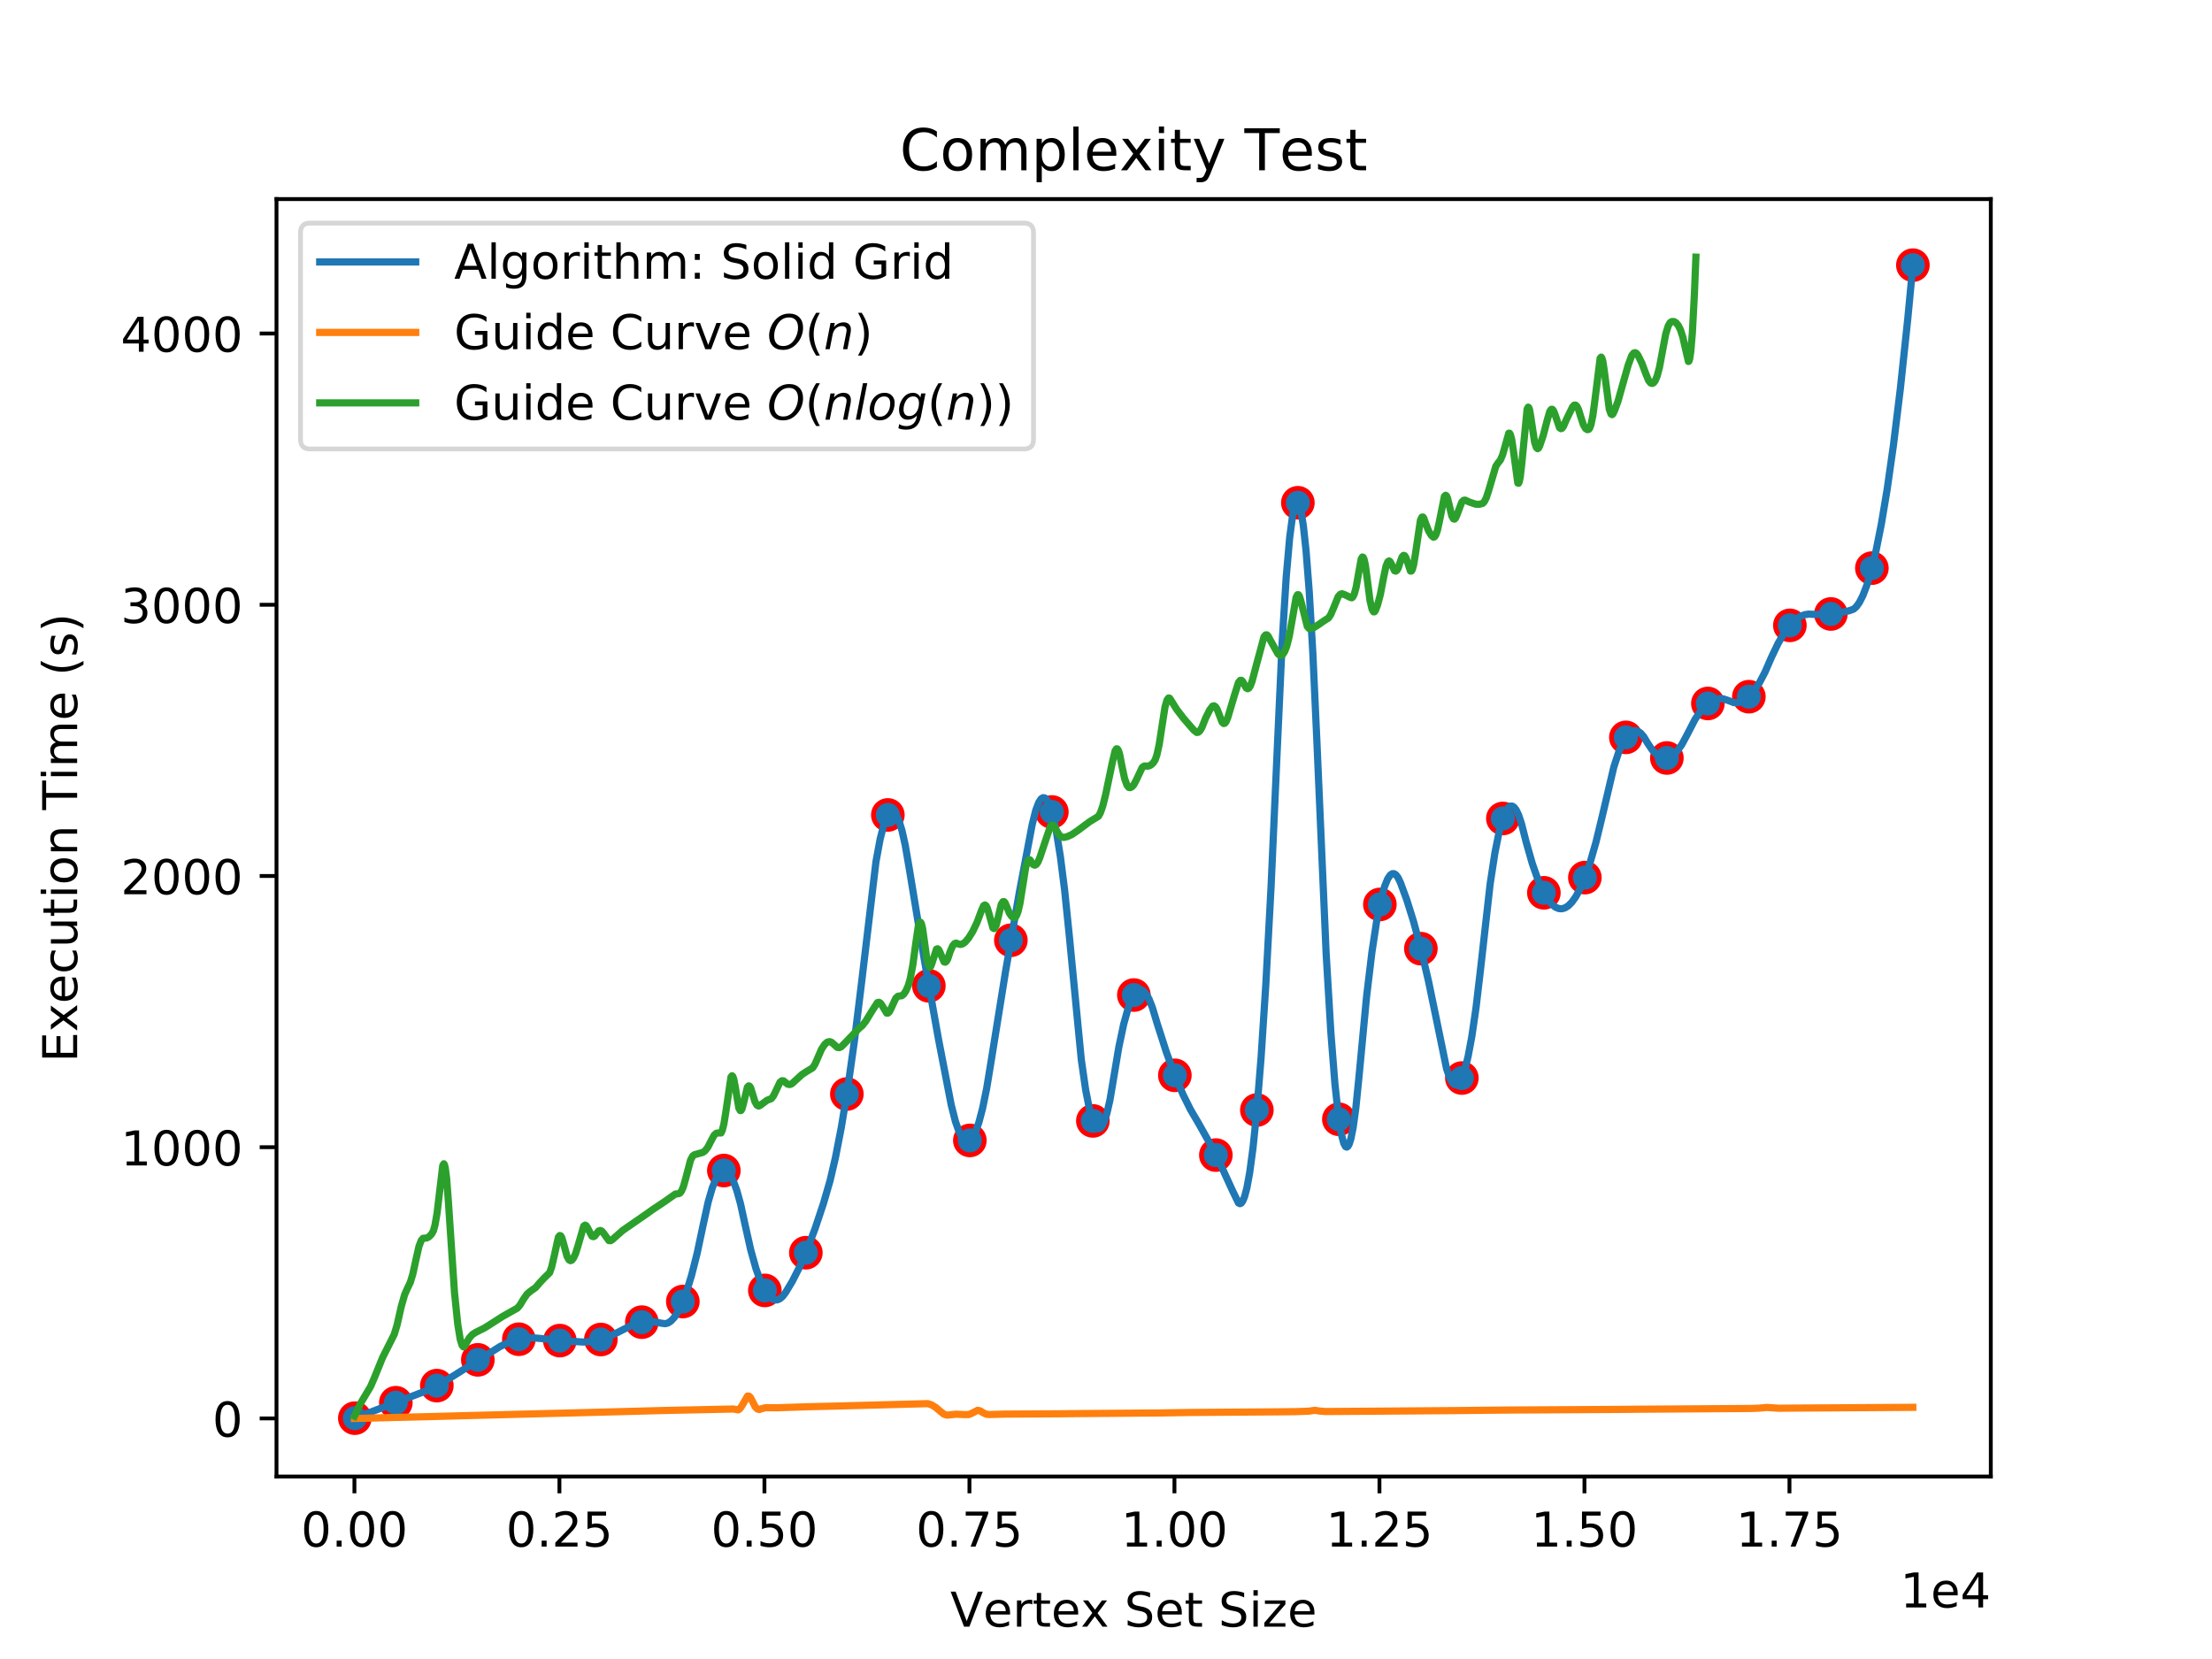 <?xml version="1.0" encoding="utf-8" standalone="no"?>
<!DOCTYPE svg PUBLIC "-//W3C//DTD SVG 1.1//EN"
  "http://www.w3.org/Graphics/SVG/1.1/DTD/svg11.dtd">
<!-- Created with matplotlib (https://matplotlib.org/) -->
<svg height="345.6pt" version="1.1" viewBox="0 0 460.8 345.6" width="460.8pt" xmlns="http://www.w3.org/2000/svg" xmlns:xlink="http://www.w3.org/1999/xlink">
 <defs>
  <style type="text/css">
*{stroke-linecap:butt;stroke-linejoin:round;white-space:pre;}
  </style>
 </defs>
 <g id="figure_1">
  <g id="patch_1">
   <path d="M 0 345.6 
L 460.8 345.6 
L 460.8 0 
L 0 0 
z
" style="fill:#ffffff;"/>
  </g>
  <g id="axes_1">
   <g id="patch_2">
    <path d="M 57.6 307.584 
L 414.72 307.584 
L 414.72 41.472 
L 57.6 41.472 
z
" style="fill:#ffffff;"/>
   </g>
   <g id="PathCollection_1">
    <defs>
     <path d="M 0 3 
C 0.796 3 1.559 2.684 2.121 2.121 
C 2.684 1.559 3 0.796 3 0 
C 3 -0.796 2.684 -1.559 2.121 -2.121 
C 1.559 -2.684 0.796 -3 0 -3 
C -0.796 -3 -1.559 -2.684 -2.121 -2.121 
C -2.684 -1.559 -3 -0.796 -3 0 
C -3 0.796 -2.684 1.559 -2.121 2.121 
C -1.559 2.684 -0.796 3 0 3 
z
" id="m9c2d1ffbc6" style="stroke:#ff0000;"/>
    </defs>
    <g clip-path="url(#pe322297630)">
     <use style="fill:#1f77b4;stroke:#ff0000;" x="73.918" xlink:href="#m9c2d1ffbc6" y="295.431"/>
     <use style="fill:#1f77b4;stroke:#ff0000;" x="82.459" xlink:href="#m9c2d1ffbc6" y="292.21"/>
     <use style="fill:#1f77b4;stroke:#ff0000;" x="91.001" xlink:href="#m9c2d1ffbc6" y="288.65"/>
     <use style="fill:#1f77b4;stroke:#ff0000;" x="99.542" xlink:href="#m9c2d1ffbc6" y="283.282"/>
     <use style="fill:#1f77b4;stroke:#ff0000;" x="108.083" xlink:href="#m9c2d1ffbc6" y="278.988"/>
     <use style="fill:#1f77b4;stroke:#ff0000;" x="116.625" xlink:href="#m9c2d1ffbc6" y="279.271"/>
     <use style="fill:#1f77b4;stroke:#ff0000;" x="125.166" xlink:href="#m9c2d1ffbc6" y="279.045"/>
     <use style="fill:#1f77b4;stroke:#ff0000;" x="133.707" xlink:href="#m9c2d1ffbc6" y="275.429"/>
     <use style="fill:#1f77b4;stroke:#ff0000;" x="142.248" xlink:href="#m9c2d1ffbc6" y="271.134"/>
     <use style="fill:#1f77b4;stroke:#ff0000;" x="150.79" xlink:href="#m9c2d1ffbc6" y="243.844"/>
     <use style="fill:#1f77b4;stroke:#ff0000;" x="159.331" xlink:href="#m9c2d1ffbc6" y="268.818"/>
     <use style="fill:#1f77b4;stroke:#ff0000;" x="167.872" xlink:href="#m9c2d1ffbc6" y="260.964"/>
     <use style="fill:#1f77b4;stroke:#ff0000;" x="176.414" xlink:href="#m9c2d1ffbc6" y="227.91"/>
     <use style="fill:#1f77b4;stroke:#ff0000;" x="184.955" xlink:href="#m9c2d1ffbc6" y="169.769"/>
     <use style="fill:#1f77b4;stroke:#ff0000;" x="193.496" xlink:href="#m9c2d1ffbc6" y="205.365"/>
     <use style="fill:#1f77b4;stroke:#ff0000;" x="202.037" xlink:href="#m9c2d1ffbc6" y="237.572"/>
     <use style="fill:#1f77b4;stroke:#ff0000;" x="210.579" xlink:href="#m9c2d1ffbc6" y="195.873"/>
     <use style="fill:#1f77b4;stroke:#ff0000;" x="219.12" xlink:href="#m9c2d1ffbc6" y="169.147"/>
     <use style="fill:#1f77b4;stroke:#ff0000;" x="227.661" xlink:href="#m9c2d1ffbc6" y="233.504"/>
     <use style="fill:#1f77b4;stroke:#ff0000;" x="236.203" xlink:href="#m9c2d1ffbc6" y="207.286"/>
     <use style="fill:#1f77b4;stroke:#ff0000;" x="244.744" xlink:href="#m9c2d1ffbc6" y="224.011"/>
     <use style="fill:#1f77b4;stroke:#ff0000;" x="253.285" xlink:href="#m9c2d1ffbc6" y="240.623"/>
     <use style="fill:#1f77b4;stroke:#ff0000;" x="261.827" xlink:href="#m9c2d1ffbc6" y="231.243"/>
     <use style="fill:#1f77b4;stroke:#ff0000;" x="270.368" xlink:href="#m9c2d1ffbc6" y="104.734"/>
     <use style="fill:#1f77b4;stroke:#ff0000;" x="278.909" xlink:href="#m9c2d1ffbc6" y="233.165"/>
     <use style="fill:#1f77b4;stroke:#ff0000;" x="287.45" xlink:href="#m9c2d1ffbc6" y="188.414"/>
     <use style="fill:#1f77b4;stroke:#ff0000;" x="295.992" xlink:href="#m9c2d1ffbc6" y="197.624"/>
     <use style="fill:#1f77b4;stroke:#ff0000;" x="304.533" xlink:href="#m9c2d1ffbc6" y="224.576"/>
     <use style="fill:#1f77b4;stroke:#ff0000;" x="313.074" xlink:href="#m9c2d1ffbc6" y="170.503"/>
     <use style="fill:#1f77b4;stroke:#ff0000;" x="321.616" xlink:href="#m9c2d1ffbc6" y="185.985"/>
     <use style="fill:#1f77b4;stroke:#ff0000;" x="330.157" xlink:href="#m9c2d1ffbc6" y="182.821"/>
     <use style="fill:#1f77b4;stroke:#ff0000;" x="338.698" xlink:href="#m9c2d1ffbc6" y="153.609"/>
     <use style="fill:#1f77b4;stroke:#ff0000;" x="347.239" xlink:href="#m9c2d1ffbc6" y="157.903"/>
     <use style="fill:#1f77b4;stroke:#ff0000;" x="355.781" xlink:href="#m9c2d1ffbc6" y="146.546"/>
     <use style="fill:#1f77b4;stroke:#ff0000;" x="364.322" xlink:href="#m9c2d1ffbc6" y="145.133"/>
     <use style="fill:#1f77b4;stroke:#ff0000;" x="372.863" xlink:href="#m9c2d1ffbc6" y="130.273"/>
     <use style="fill:#1f77b4;stroke:#ff0000;" x="381.405" xlink:href="#m9c2d1ffbc6" y="127.9"/>
     <use style="fill:#1f77b4;stroke:#ff0000;" x="389.946" xlink:href="#m9c2d1ffbc6" y="118.351"/>
     <use style="fill:#1f77b4;stroke:#ff0000;" x="398.487" xlink:href="#m9c2d1ffbc6" y="55.238"/>
    </g>
   </g>
   <g id="matplotlib.axis_1">
    <g id="xtick_1">
     <g id="line2d_1">
      <defs>
       <path d="M 0 0 
L 0 3.5 
" id="m51c61a8058" style="stroke:#000000;stroke-width:0.8;"/>
      </defs>
      <g>
       <use style="stroke:#000000;stroke-width:0.8;" x="73.833" xlink:href="#m51c61a8058" y="307.584"/>
      </g>
     </g>
     <g id="text_1">
      <!-- 0.00 -->
      <defs>
       <path d="M 31.781 66.406 
Q 24.172 66.406 20.328 58.906 
Q 16.5 51.422 16.5 36.375 
Q 16.5 21.391 20.328 13.891 
Q 24.172 6.391 31.781 6.391 
Q 39.453 6.391 43.281 13.891 
Q 47.125 21.391 47.125 36.375 
Q 47.125 51.422 43.281 58.906 
Q 39.453 66.406 31.781 66.406 
z
M 31.781 74.219 
Q 44.047 74.219 50.516 64.516 
Q 56.984 54.828 56.984 36.375 
Q 56.984 17.969 50.516 8.266 
Q 44.047 -1.422 31.781 -1.422 
Q 19.531 -1.422 13.062 8.266 
Q 6.594 17.969 6.594 36.375 
Q 6.594 54.828 13.062 64.516 
Q 19.531 74.219 31.781 74.219 
z
" id="DejaVuSans-48"/>
       <path d="M 10.688 12.406 
L 21 12.406 
L 21 0 
L 10.688 0 
z
" id="DejaVuSans-46"/>
      </defs>
      <g transform="translate(62.7 322.182)scale(0.1 -0.1)">
       <use xlink:href="#DejaVuSans-48"/>
       <use x="63.623" xlink:href="#DejaVuSans-46"/>
       <use x="95.41" xlink:href="#DejaVuSans-48"/>
       <use x="159.033" xlink:href="#DejaVuSans-48"/>
      </g>
     </g>
    </g>
    <g id="xtick_2">
     <g id="line2d_2">
      <g>
       <use style="stroke:#000000;stroke-width:0.8;" x="116.539" xlink:href="#m51c61a8058" y="307.584"/>
      </g>
     </g>
     <g id="text_2">
      <!-- 0.25 -->
      <defs>
       <path d="M 19.188 8.297 
L 53.609 8.297 
L 53.609 0 
L 7.328 0 
L 7.328 8.297 
Q 12.938 14.109 22.625 23.891 
Q 32.328 33.688 34.812 36.531 
Q 39.547 41.844 41.422 45.531 
Q 43.312 49.219 43.312 52.781 
Q 43.312 58.594 39.234 62.25 
Q 35.156 65.922 28.609 65.922 
Q 23.969 65.922 18.812 64.312 
Q 13.672 62.703 7.812 59.422 
L 7.812 69.391 
Q 13.766 71.781 18.938 73 
Q 24.125 74.219 28.422 74.219 
Q 39.75 74.219 46.484 68.547 
Q 53.219 62.891 53.219 53.422 
Q 53.219 48.922 51.531 44.891 
Q 49.859 40.875 45.406 35.406 
Q 44.188 33.984 37.641 27.219 
Q 31.109 20.453 19.188 8.297 
z
" id="DejaVuSans-50"/>
       <path d="M 10.797 72.906 
L 49.516 72.906 
L 49.516 64.594 
L 19.828 64.594 
L 19.828 46.734 
Q 21.969 47.469 24.109 47.828 
Q 26.266 48.188 28.422 48.188 
Q 40.625 48.188 47.75 41.5 
Q 54.891 34.812 54.891 23.391 
Q 54.891 11.625 47.562 5.094 
Q 40.234 -1.422 26.906 -1.422 
Q 22.312 -1.422 17.547 -0.641 
Q 12.797 0.141 7.719 1.703 
L 7.719 11.625 
Q 12.109 9.234 16.797 8.062 
Q 21.484 6.891 26.703 6.891 
Q 35.156 6.891 40.078 11.328 
Q 45.016 15.766 45.016 23.391 
Q 45.016 31 40.078 35.438 
Q 35.156 39.891 26.703 39.891 
Q 22.75 39.891 18.812 39.016 
Q 14.891 38.141 10.797 36.281 
z
" id="DejaVuSans-53"/>
      </defs>
      <g transform="translate(105.406 322.182)scale(0.1 -0.1)">
       <use xlink:href="#DejaVuSans-48"/>
       <use x="63.623" xlink:href="#DejaVuSans-46"/>
       <use x="95.41" xlink:href="#DejaVuSans-50"/>
       <use x="159.033" xlink:href="#DejaVuSans-53"/>
      </g>
     </g>
    </g>
    <g id="xtick_3">
     <g id="line2d_3">
      <g>
       <use style="stroke:#000000;stroke-width:0.8;" x="159.246" xlink:href="#m51c61a8058" y="307.584"/>
      </g>
     </g>
     <g id="text_3">
      <!-- 0.50 -->
      <g transform="translate(148.113 322.182)scale(0.1 -0.1)">
       <use xlink:href="#DejaVuSans-48"/>
       <use x="63.623" xlink:href="#DejaVuSans-46"/>
       <use x="95.41" xlink:href="#DejaVuSans-53"/>
       <use x="159.033" xlink:href="#DejaVuSans-48"/>
      </g>
     </g>
    </g>
    <g id="xtick_4">
     <g id="line2d_4">
      <g>
       <use style="stroke:#000000;stroke-width:0.8;" x="201.952" xlink:href="#m51c61a8058" y="307.584"/>
      </g>
     </g>
     <g id="text_4">
      <!-- 0.75 -->
      <defs>
       <path d="M 8.203 72.906 
L 55.078 72.906 
L 55.078 68.703 
L 28.609 0 
L 18.312 0 
L 43.219 64.594 
L 8.203 64.594 
z
" id="DejaVuSans-55"/>
      </defs>
      <g transform="translate(190.819 322.182)scale(0.1 -0.1)">
       <use xlink:href="#DejaVuSans-48"/>
       <use x="63.623" xlink:href="#DejaVuSans-46"/>
       <use x="95.41" xlink:href="#DejaVuSans-55"/>
       <use x="159.033" xlink:href="#DejaVuSans-53"/>
      </g>
     </g>
    </g>
    <g id="xtick_5">
     <g id="line2d_5">
      <g>
       <use style="stroke:#000000;stroke-width:0.8;" x="244.659" xlink:href="#m51c61a8058" y="307.584"/>
      </g>
     </g>
     <g id="text_5">
      <!-- 1.00 -->
      <defs>
       <path d="M 12.406 8.297 
L 28.516 8.297 
L 28.516 63.922 
L 10.984 60.406 
L 10.984 69.391 
L 28.422 72.906 
L 38.281 72.906 
L 38.281 8.297 
L 54.391 8.297 
L 54.391 0 
L 12.406 0 
z
" id="DejaVuSans-49"/>
      </defs>
      <g transform="translate(233.526 322.182)scale(0.1 -0.1)">
       <use xlink:href="#DejaVuSans-49"/>
       <use x="63.623" xlink:href="#DejaVuSans-46"/>
       <use x="95.41" xlink:href="#DejaVuSans-48"/>
       <use x="159.033" xlink:href="#DejaVuSans-48"/>
      </g>
     </g>
    </g>
    <g id="xtick_6">
     <g id="line2d_6">
      <g>
       <use style="stroke:#000000;stroke-width:0.8;" x="287.365" xlink:href="#m51c61a8058" y="307.584"/>
      </g>
     </g>
     <g id="text_6">
      <!-- 1.25 -->
      <g transform="translate(276.232 322.182)scale(0.1 -0.1)">
       <use xlink:href="#DejaVuSans-49"/>
       <use x="63.623" xlink:href="#DejaVuSans-46"/>
       <use x="95.41" xlink:href="#DejaVuSans-50"/>
       <use x="159.033" xlink:href="#DejaVuSans-53"/>
      </g>
     </g>
    </g>
    <g id="xtick_7">
     <g id="line2d_7">
      <g>
       <use style="stroke:#000000;stroke-width:0.8;" x="330.071" xlink:href="#m51c61a8058" y="307.584"/>
      </g>
     </g>
     <g id="text_7">
      <!-- 1.50 -->
      <g transform="translate(318.939 322.182)scale(0.1 -0.1)">
       <use xlink:href="#DejaVuSans-49"/>
       <use x="63.623" xlink:href="#DejaVuSans-46"/>
       <use x="95.41" xlink:href="#DejaVuSans-53"/>
       <use x="159.033" xlink:href="#DejaVuSans-48"/>
      </g>
     </g>
    </g>
    <g id="xtick_8">
     <g id="line2d_8">
      <g>
       <use style="stroke:#000000;stroke-width:0.8;" x="372.778" xlink:href="#m51c61a8058" y="307.584"/>
      </g>
     </g>
     <g id="text_8">
      <!-- 1.75 -->
      <g transform="translate(361.645 322.182)scale(0.1 -0.1)">
       <use xlink:href="#DejaVuSans-49"/>
       <use x="63.623" xlink:href="#DejaVuSans-46"/>
       <use x="95.41" xlink:href="#DejaVuSans-55"/>
       <use x="159.033" xlink:href="#DejaVuSans-53"/>
      </g>
     </g>
    </g>
    <g id="text_9">
     <!-- Vertex Set Size -->
     <defs>
      <path d="M 28.609 0 
L 0.781 72.906 
L 11.078 72.906 
L 34.188 11.531 
L 57.328 72.906 
L 67.578 72.906 
L 39.797 0 
z
" id="DejaVuSans-86"/>
      <path d="M 56.203 29.594 
L 56.203 25.203 
L 14.891 25.203 
Q 15.484 15.922 20.484 11.062 
Q 25.484 6.203 34.422 6.203 
Q 39.594 6.203 44.453 7.469 
Q 49.312 8.734 54.109 11.281 
L 54.109 2.781 
Q 49.266 0.734 44.188 -0.344 
Q 39.109 -1.422 33.891 -1.422 
Q 20.797 -1.422 13.156 6.188 
Q 5.516 13.812 5.516 26.812 
Q 5.516 40.234 12.766 48.109 
Q 20.016 56 32.328 56 
Q 43.359 56 49.781 48.891 
Q 56.203 41.797 56.203 29.594 
z
M 47.219 32.234 
Q 47.125 39.594 43.094 43.984 
Q 39.062 48.391 32.422 48.391 
Q 24.906 48.391 20.391 44.141 
Q 15.875 39.891 15.188 32.172 
z
" id="DejaVuSans-101"/>
      <path d="M 41.109 46.297 
Q 39.594 47.172 37.812 47.578 
Q 36.031 48 33.891 48 
Q 26.266 48 22.188 43.047 
Q 18.109 38.094 18.109 28.812 
L 18.109 0 
L 9.078 0 
L 9.078 54.688 
L 18.109 54.688 
L 18.109 46.188 
Q 20.953 51.172 25.484 53.578 
Q 30.031 56 36.531 56 
Q 37.453 56 38.578 55.875 
Q 39.703 55.766 41.062 55.516 
z
" id="DejaVuSans-114"/>
      <path d="M 18.312 70.219 
L 18.312 54.688 
L 36.812 54.688 
L 36.812 47.703 
L 18.312 47.703 
L 18.312 18.016 
Q 18.312 11.328 20.141 9.422 
Q 21.969 7.516 27.594 7.516 
L 36.812 7.516 
L 36.812 0 
L 27.594 0 
Q 17.188 0 13.234 3.875 
Q 9.281 7.766 9.281 18.016 
L 9.281 47.703 
L 2.688 47.703 
L 2.688 54.688 
L 9.281 54.688 
L 9.281 70.219 
z
" id="DejaVuSans-116"/>
      <path d="M 54.891 54.688 
L 35.109 28.078 
L 55.906 0 
L 45.312 0 
L 29.391 21.484 
L 13.484 0 
L 2.875 0 
L 24.125 28.609 
L 4.688 54.688 
L 15.281 54.688 
L 29.781 35.203 
L 44.281 54.688 
z
" id="DejaVuSans-120"/>
      <path id="DejaVuSans-32"/>
      <path d="M 53.516 70.516 
L 53.516 60.891 
Q 47.906 63.578 42.922 64.891 
Q 37.938 66.219 33.297 66.219 
Q 25.25 66.219 20.875 63.094 
Q 16.5 59.969 16.5 54.203 
Q 16.5 49.359 19.406 46.891 
Q 22.312 44.438 30.422 42.922 
L 36.375 41.703 
Q 47.406 39.594 52.656 34.297 
Q 57.906 29 57.906 20.125 
Q 57.906 9.516 50.797 4.047 
Q 43.703 -1.422 29.984 -1.422 
Q 24.812 -1.422 18.969 -0.25 
Q 13.141 0.922 6.891 3.219 
L 6.891 13.375 
Q 12.891 10.016 18.656 8.297 
Q 24.422 6.594 29.984 6.594 
Q 38.422 6.594 43.016 9.906 
Q 47.609 13.234 47.609 19.391 
Q 47.609 24.75 44.312 27.781 
Q 41.016 30.812 33.5 32.328 
L 27.484 33.5 
Q 16.453 35.688 11.516 40.375 
Q 6.594 45.062 6.594 53.422 
Q 6.594 63.094 13.406 68.656 
Q 20.219 74.219 32.172 74.219 
Q 37.312 74.219 42.625 73.281 
Q 47.953 72.359 53.516 70.516 
z
" id="DejaVuSans-83"/>
      <path d="M 9.422 54.688 
L 18.406 54.688 
L 18.406 0 
L 9.422 0 
z
M 9.422 75.984 
L 18.406 75.984 
L 18.406 64.594 
L 9.422 64.594 
z
" id="DejaVuSans-105"/>
      <path d="M 5.516 54.688 
L 48.188 54.688 
L 48.188 46.484 
L 14.406 7.172 
L 48.188 7.172 
L 48.188 0 
L 4.297 0 
L 4.297 8.203 
L 38.094 47.516 
L 5.516 47.516 
z
" id="DejaVuSans-122"/>
     </defs>
     <g transform="translate(197.965 338.861)scale(0.1 -0.1)">
      <use xlink:href="#DejaVuSans-86"/>
      <use x="68.299" xlink:href="#DejaVuSans-101"/>
      <use x="129.822" xlink:href="#DejaVuSans-114"/>
      <use x="170.936" xlink:href="#DejaVuSans-116"/>
      <use x="210.145" xlink:href="#DejaVuSans-101"/>
      <use x="271.652" xlink:href="#DejaVuSans-120"/>
      <use x="330.832" xlink:href="#DejaVuSans-32"/>
      <use x="362.619" xlink:href="#DejaVuSans-83"/>
      <use x="426.096" xlink:href="#DejaVuSans-101"/>
      <use x="487.619" xlink:href="#DejaVuSans-116"/>
      <use x="526.828" xlink:href="#DejaVuSans-32"/>
      <use x="558.615" xlink:href="#DejaVuSans-83"/>
      <use x="622.092" xlink:href="#DejaVuSans-105"/>
      <use x="649.875" xlink:href="#DejaVuSans-122"/>
      <use x="702.365" xlink:href="#DejaVuSans-101"/>
     </g>
    </g>
    <g id="text_10">
     <!-- 1e4 -->
     <defs>
      <path d="M 37.797 64.312 
L 12.891 25.391 
L 37.797 25.391 
z
M 35.203 72.906 
L 47.609 72.906 
L 47.609 25.391 
L 58.016 25.391 
L 58.016 17.188 
L 47.609 17.188 
L 47.609 0 
L 37.797 0 
L 37.797 17.188 
L 4.891 17.188 
L 4.891 26.703 
z
" id="DejaVuSans-52"/>
     </defs>
     <g transform="translate(395.842 334.861)scale(0.1 -0.1)">
      <use xlink:href="#DejaVuSans-49"/>
      <use x="63.623" xlink:href="#DejaVuSans-101"/>
      <use x="125.146" xlink:href="#DejaVuSans-52"/>
     </g>
    </g>
   </g>
   <g id="matplotlib.axis_2">
    <g id="ytick_1">
     <g id="line2d_9">
      <defs>
       <path d="M 0 0 
L -3.5 0 
" id="m7ffba551a0" style="stroke:#000000;stroke-width:0.8;"/>
      </defs>
      <g>
       <use style="stroke:#000000;stroke-width:0.8;" x="57.6" xlink:href="#m7ffba551a0" y="295.487"/>
      </g>
     </g>
     <g id="text_11">
      <!-- 0 -->
      <g transform="translate(44.237 299.286)scale(0.1 -0.1)">
       <use xlink:href="#DejaVuSans-48"/>
      </g>
     </g>
    </g>
    <g id="ytick_2">
     <g id="line2d_10">
      <g>
       <use style="stroke:#000000;stroke-width:0.8;" x="57.6" xlink:href="#m7ffba551a0" y="238.984"/>
      </g>
     </g>
     <g id="text_12">
      <!-- 1000 -->
      <g transform="translate(25.15 242.784)scale(0.1 -0.1)">
       <use xlink:href="#DejaVuSans-49"/>
       <use x="63.623" xlink:href="#DejaVuSans-48"/>
       <use x="127.246" xlink:href="#DejaVuSans-48"/>
       <use x="190.869" xlink:href="#DejaVuSans-48"/>
      </g>
     </g>
    </g>
    <g id="ytick_3">
     <g id="line2d_11">
      <g>
       <use style="stroke:#000000;stroke-width:0.8;" x="57.6" xlink:href="#m7ffba551a0" y="182.482"/>
      </g>
     </g>
     <g id="text_13">
      <!-- 2000 -->
      <g transform="translate(25.15 186.281)scale(0.1 -0.1)">
       <use xlink:href="#DejaVuSans-50"/>
       <use x="63.623" xlink:href="#DejaVuSans-48"/>
       <use x="127.246" xlink:href="#DejaVuSans-48"/>
       <use x="190.869" xlink:href="#DejaVuSans-48"/>
      </g>
     </g>
    </g>
    <g id="ytick_4">
     <g id="line2d_12">
      <g>
       <use style="stroke:#000000;stroke-width:0.8;" x="57.6" xlink:href="#m7ffba551a0" y="125.979"/>
      </g>
     </g>
     <g id="text_14">
      <!-- 3000 -->
      <defs>
       <path d="M 40.578 39.312 
Q 47.656 37.797 51.625 33 
Q 55.609 28.219 55.609 21.188 
Q 55.609 10.406 48.188 4.484 
Q 40.766 -1.422 27.094 -1.422 
Q 22.516 -1.422 17.656 -0.516 
Q 12.797 0.391 7.625 2.203 
L 7.625 11.719 
Q 11.719 9.328 16.594 8.109 
Q 21.484 6.891 26.812 6.891 
Q 36.078 6.891 40.938 10.547 
Q 45.797 14.203 45.797 21.188 
Q 45.797 27.641 41.281 31.266 
Q 36.766 34.906 28.719 34.906 
L 20.219 34.906 
L 20.219 43.016 
L 29.109 43.016 
Q 36.375 43.016 40.234 45.922 
Q 44.094 48.828 44.094 54.297 
Q 44.094 59.906 40.109 62.906 
Q 36.141 65.922 28.719 65.922 
Q 24.656 65.922 20.016 65.031 
Q 15.375 64.156 9.812 62.312 
L 9.812 71.094 
Q 15.438 72.656 20.344 73.438 
Q 25.25 74.219 29.594 74.219 
Q 40.828 74.219 47.359 69.109 
Q 53.906 64.016 53.906 55.328 
Q 53.906 49.266 50.438 45.094 
Q 46.969 40.922 40.578 39.312 
z
" id="DejaVuSans-51"/>
      </defs>
      <g transform="translate(25.15 129.778)scale(0.1 -0.1)">
       <use xlink:href="#DejaVuSans-51"/>
       <use x="63.623" xlink:href="#DejaVuSans-48"/>
       <use x="127.246" xlink:href="#DejaVuSans-48"/>
       <use x="190.869" xlink:href="#DejaVuSans-48"/>
      </g>
     </g>
    </g>
    <g id="ytick_5">
     <g id="line2d_13">
      <g>
       <use style="stroke:#000000;stroke-width:0.8;" x="57.6" xlink:href="#m7ffba551a0" y="69.476"/>
      </g>
     </g>
     <g id="text_15">
      <!-- 4000 -->
      <g transform="translate(25.15 73.276)scale(0.1 -0.1)">
       <use xlink:href="#DejaVuSans-52"/>
       <use x="63.623" xlink:href="#DejaVuSans-48"/>
       <use x="127.246" xlink:href="#DejaVuSans-48"/>
       <use x="190.869" xlink:href="#DejaVuSans-48"/>
      </g>
     </g>
    </g>
    <g id="text_16">
     <!-- Execution Time (s) -->
     <defs>
      <path d="M 9.812 72.906 
L 55.906 72.906 
L 55.906 64.594 
L 19.672 64.594 
L 19.672 43.016 
L 54.391 43.016 
L 54.391 34.719 
L 19.672 34.719 
L 19.672 8.297 
L 56.781 8.297 
L 56.781 0 
L 9.812 0 
z
" id="DejaVuSans-69"/>
      <path d="M 48.781 52.594 
L 48.781 44.188 
Q 44.969 46.297 41.141 47.344 
Q 37.312 48.391 33.406 48.391 
Q 24.656 48.391 19.812 42.844 
Q 14.984 37.312 14.984 27.297 
Q 14.984 17.281 19.812 11.734 
Q 24.656 6.203 33.406 6.203 
Q 37.312 6.203 41.141 7.25 
Q 44.969 8.297 48.781 10.406 
L 48.781 2.094 
Q 45.016 0.344 40.984 -0.531 
Q 36.969 -1.422 32.422 -1.422 
Q 20.062 -1.422 12.781 6.344 
Q 5.516 14.109 5.516 27.297 
Q 5.516 40.672 12.859 48.328 
Q 20.219 56 33.016 56 
Q 37.156 56 41.109 55.141 
Q 45.062 54.297 48.781 52.594 
z
" id="DejaVuSans-99"/>
      <path d="M 8.5 21.578 
L 8.5 54.688 
L 17.484 54.688 
L 17.484 21.922 
Q 17.484 14.156 20.5 10.266 
Q 23.531 6.391 29.594 6.391 
Q 36.859 6.391 41.078 11.031 
Q 45.312 15.672 45.312 23.688 
L 45.312 54.688 
L 54.297 54.688 
L 54.297 0 
L 45.312 0 
L 45.312 8.406 
Q 42.047 3.422 37.719 1 
Q 33.406 -1.422 27.688 -1.422 
Q 18.266 -1.422 13.375 4.438 
Q 8.5 10.297 8.5 21.578 
z
M 31.109 56 
z
" id="DejaVuSans-117"/>
      <path d="M 30.609 48.391 
Q 23.391 48.391 19.188 42.75 
Q 14.984 37.109 14.984 27.297 
Q 14.984 17.484 19.156 11.844 
Q 23.344 6.203 30.609 6.203 
Q 37.797 6.203 41.984 11.859 
Q 46.188 17.531 46.188 27.297 
Q 46.188 37.016 41.984 42.703 
Q 37.797 48.391 30.609 48.391 
z
M 30.609 56 
Q 42.328 56 49.016 48.375 
Q 55.719 40.766 55.719 27.297 
Q 55.719 13.875 49.016 6.219 
Q 42.328 -1.422 30.609 -1.422 
Q 18.844 -1.422 12.172 6.219 
Q 5.516 13.875 5.516 27.297 
Q 5.516 40.766 12.172 48.375 
Q 18.844 56 30.609 56 
z
" id="DejaVuSans-111"/>
      <path d="M 54.891 33.016 
L 54.891 0 
L 45.906 0 
L 45.906 32.719 
Q 45.906 40.484 42.875 44.328 
Q 39.844 48.188 33.797 48.188 
Q 26.516 48.188 22.312 43.547 
Q 18.109 38.922 18.109 30.906 
L 18.109 0 
L 9.078 0 
L 9.078 54.688 
L 18.109 54.688 
L 18.109 46.188 
Q 21.344 51.125 25.703 53.562 
Q 30.078 56 35.797 56 
Q 45.219 56 50.047 50.172 
Q 54.891 44.344 54.891 33.016 
z
" id="DejaVuSans-110"/>
      <path d="M -0.297 72.906 
L 61.375 72.906 
L 61.375 64.594 
L 35.5 64.594 
L 35.5 0 
L 25.594 0 
L 25.594 64.594 
L -0.297 64.594 
z
" id="DejaVuSans-84"/>
      <path d="M 52 44.188 
Q 55.375 50.25 60.062 53.125 
Q 64.75 56 71.094 56 
Q 79.641 56 84.281 50.016 
Q 88.922 44.047 88.922 33.016 
L 88.922 0 
L 79.891 0 
L 79.891 32.719 
Q 79.891 40.578 77.094 44.375 
Q 74.312 48.188 68.609 48.188 
Q 61.625 48.188 57.562 43.547 
Q 53.516 38.922 53.516 30.906 
L 53.516 0 
L 44.484 0 
L 44.484 32.719 
Q 44.484 40.625 41.703 44.406 
Q 38.922 48.188 33.109 48.188 
Q 26.219 48.188 22.156 43.531 
Q 18.109 38.875 18.109 30.906 
L 18.109 0 
L 9.078 0 
L 9.078 54.688 
L 18.109 54.688 
L 18.109 46.188 
Q 21.188 51.219 25.484 53.609 
Q 29.781 56 35.688 56 
Q 41.656 56 45.828 52.969 
Q 50 49.953 52 44.188 
z
" id="DejaVuSans-109"/>
      <path d="M 31 75.875 
Q 24.469 64.656 21.281 53.656 
Q 18.109 42.672 18.109 31.391 
Q 18.109 20.125 21.312 9.062 
Q 24.516 -2 31 -13.188 
L 23.188 -13.188 
Q 15.875 -1.703 12.234 9.375 
Q 8.594 20.453 8.594 31.391 
Q 8.594 42.281 12.203 53.312 
Q 15.828 64.359 23.188 75.875 
z
" id="DejaVuSans-40"/>
      <path d="M 44.281 53.078 
L 44.281 44.578 
Q 40.484 46.531 36.375 47.5 
Q 32.281 48.484 27.875 48.484 
Q 21.188 48.484 17.844 46.438 
Q 14.5 44.391 14.5 40.281 
Q 14.5 37.156 16.891 35.375 
Q 19.281 33.594 26.516 31.984 
L 29.594 31.297 
Q 39.156 29.25 43.188 25.516 
Q 47.219 21.781 47.219 15.094 
Q 47.219 7.469 41.188 3.016 
Q 35.156 -1.422 24.609 -1.422 
Q 20.219 -1.422 15.453 -0.562 
Q 10.688 0.297 5.422 2 
L 5.422 11.281 
Q 10.406 8.688 15.234 7.391 
Q 20.062 6.109 24.812 6.109 
Q 31.156 6.109 34.562 8.281 
Q 37.984 10.453 37.984 14.406 
Q 37.984 18.062 35.516 20.016 
Q 33.062 21.969 24.703 23.781 
L 21.578 24.516 
Q 13.234 26.266 9.516 29.906 
Q 5.812 33.547 5.812 39.891 
Q 5.812 47.609 11.281 51.797 
Q 16.75 56 26.812 56 
Q 31.781 56 36.172 55.266 
Q 40.578 54.547 44.281 53.078 
z
" id="DejaVuSans-115"/>
      <path d="M 8.016 75.875 
L 15.828 75.875 
Q 23.141 64.359 26.781 53.312 
Q 30.422 42.281 30.422 31.391 
Q 30.422 20.453 26.781 9.375 
Q 23.141 -1.703 15.828 -13.188 
L 8.016 -13.188 
Q 14.5 -2 17.703 9.062 
Q 20.906 20.125 20.906 31.391 
Q 20.906 42.672 17.703 53.656 
Q 14.5 64.656 8.016 75.875 
z
" id="DejaVuSans-41"/>
     </defs>
     <g transform="translate(16.07 221.288)rotate(-90)scale(0.1 -0.1)">
      <use xlink:href="#DejaVuSans-69"/>
      <use x="63.184" xlink:href="#DejaVuSans-120"/>
      <use x="122.316" xlink:href="#DejaVuSans-101"/>
      <use x="183.84" xlink:href="#DejaVuSans-99"/>
      <use x="238.82" xlink:href="#DejaVuSans-117"/>
      <use x="302.199" xlink:href="#DejaVuSans-116"/>
      <use x="341.408" xlink:href="#DejaVuSans-105"/>
      <use x="369.191" xlink:href="#DejaVuSans-111"/>
      <use x="430.373" xlink:href="#DejaVuSans-110"/>
      <use x="493.752" xlink:href="#DejaVuSans-32"/>
      <use x="525.539" xlink:href="#DejaVuSans-84"/>
      <use x="586.576" xlink:href="#DejaVuSans-105"/>
      <use x="614.359" xlink:href="#DejaVuSans-109"/>
      <use x="711.771" xlink:href="#DejaVuSans-101"/>
      <use x="773.295" xlink:href="#DejaVuSans-32"/>
      <use x="805.082" xlink:href="#DejaVuSans-40"/>
      <use x="844.096" xlink:href="#DejaVuSans-115"/>
      <use x="896.195" xlink:href="#DejaVuSans-41"/>
     </g>
    </g>
   </g>
   <g id="line2d_14">
    <path clip-path="url(#pe322297630)" d="M 73.833 295.463 
L 88.9 289.685 
L 91.547 288.356 
L 94.246 286.75 
L 104.206 280.481 
L 105.948 279.655 
L 107.639 279.096 
L 109.296 278.779 
L 110.936 278.691 
L 112.593 278.827 
L 117.291 279.328 
L 121.596 279.573 
L 123.287 279.447 
L 124.978 279.097 
L 126.703 278.511 
L 128.463 277.673 
L 132.016 275.86 
L 133.502 275.465 
L 134.954 275.306 
L 136.406 275.371 
L 137.858 275.662 
L 138.593 275.754 
L 139.191 275.58 
L 139.806 275.164 
L 140.489 274.419 
L 141.241 273.257 
L 142.095 271.5 
L 143.034 269.031 
L 144.076 265.637 
L 145.221 261.112 
L 146.468 255.234 
L 147.527 250.391 
L 148.398 247.405 
L 149.15 245.553 
L 149.799 244.494 
L 150.346 243.991 
L 150.807 243.843 
L 151.234 243.931 
L 151.695 244.269 
L 152.208 244.942 
L 152.805 246.121 
L 153.489 247.989 
L 154.275 250.823 
L 155.18 254.984 
L 156.393 260.385 
L 157.486 264.292 
L 158.46 267.004 
L 159.331 268.818 
L 160.1 269.937 
L 160.766 270.543 
L 161.347 270.794 
L 161.893 270.796 
L 162.44 270.57 
L 163.021 270.08 
L 163.67 269.229 
L 165.054 266.919 
L 166.523 264.025 
L 168.094 260.423 
L 169.768 256.013 
L 171.545 250.686 
L 172.929 245.914 
L 174.039 241.144 
L 175.252 234.901 
L 176.567 226.91 
L 177.985 216.877 
L 179.506 204.48 
L 182.478 179.519 
L 183.349 174.789 
L 184.101 171.842 
L 184.733 170.177 
L 185.245 169.373 
L 185.672 169.076 
L 186.031 169.088 
L 186.39 169.34 
L 186.8 169.921 
L 187.295 171.04 
L 187.893 172.998 
L 188.576 176.05 
L 189.379 180.722 
L 192.488 199.561 
L 195.495 216.435 
L 198.16 230.193 
L 199.031 233.624 
L 199.783 235.758 
L 200.432 236.986 
L 200.961 237.565 
L 201.405 237.758 
L 201.815 237.699 
L 202.242 237.395 
L 202.721 236.762 
L 203.285 235.618 
L 203.934 233.768 
L 204.685 230.913 
L 205.539 226.74 
L 206.53 220.7 
L 209.485 202.309 
L 212.338 185.93 
L 215.02 171.788 
L 215.755 168.841 
L 216.37 167.205 
L 216.865 166.437 
L 217.258 166.177 
L 217.6 166.202 
L 217.941 166.461 
L 218.351 167.08 
L 218.847 168.277 
L 219.428 170.305 
L 220.111 173.556 
L 220.897 178.45 
L 221.785 185.47 
L 222.776 195.164 
L 225.253 220.734 
L 226.158 227.022 
L 226.944 231.026 
L 227.61 233.364 
L 228.157 234.557 
L 228.584 235.035 
L 228.925 235.13 
L 229.25 234.984 
L 229.609 234.555 
L 230.053 233.633 
L 230.582 231.971 
L 231.215 229.184 
L 231.949 224.848 
L 233.077 218.105 
L 234.084 213.352 
L 234.973 210.161 
L 235.741 208.154 
L 236.408 206.981 
L 236.971 206.4 
L 237.45 206.201 
L 237.877 206.253 
L 238.321 206.537 
L 238.816 207.128 
L 239.397 208.192 
L 240.063 209.905 
L 241.088 213.302 
L 242.984 219.213 
L 244.778 224.098 
L 246.452 228.037 
L 248.024 231.19 
L 249.732 234.096 
L 252.004 238.147 
L 254.379 242.845 
L 256.838 248.213 
L 258 250.606 
L 258.308 250.75 
L 258.581 250.628 
L 258.888 250.211 
L 259.281 249.246 
L 259.76 247.416 
L 260.34 244.227 
L 261.024 239.119 
L 261.809 231.432 
L 262.698 220.406 
L 263.689 205.183 
L 264.782 184.807 
L 265.978 158.22 
L 267.105 133.642 
L 267.942 120.214 
L 268.66 112.007 
L 269.257 107.496 
L 269.719 105.462 
L 270.06 104.768 
L 270.282 104.687 
L 270.487 104.872 
L 270.744 105.453 
L 271.085 106.832 
L 271.529 109.658 
L 272.076 114.74 
L 272.725 123.073 
L 273.477 135.839 
L 274.331 154.407 
L 276.261 198.652 
L 277.235 214.954 
L 278.089 225.796 
L 278.824 232.536 
L 279.439 236.34 
L 279.934 238.187 
L 280.31 238.862 
L 280.566 238.964 
L 280.788 238.817 
L 281.062 238.336 
L 281.42 237.203 
L 281.881 234.908 
L 282.428 230.968 
L 283.077 224.571 
L 284.683 207.612 
L 285.793 198.377 
L 286.784 191.87 
L 287.672 187.427 
L 288.441 184.643 
L 289.09 183.06 
L 289.62 182.287 
L 290.047 182.005 
L 290.423 182.008 
L 290.799 182.247 
L 291.226 182.803 
L 291.738 183.872 
L 293.053 187.45 
L 294.454 191.924 
L 295.958 197.489 
L 297.563 204.304 
L 299.289 212.631 
L 301.356 222.681 
L 302.022 224.597 
L 302.568 225.568 
L 303.013 225.957 
L 303.371 226.009 
L 303.73 225.828 
L 304.123 225.362 
L 304.601 224.416 
L 305.165 222.767 
L 305.831 220.074 
L 306.6 215.966 
L 307.471 210.012 
L 308.445 201.727 
L 310.426 184.128 
L 311.417 177.665 
L 312.288 173.33 
L 313.057 170.554 
L 313.706 168.974 
L 314.236 168.204 
L 314.663 167.923 
L 315.039 167.926 
L 315.415 168.164 
L 315.842 168.72 
L 316.354 169.787 
L 316.952 171.584 
L 317.926 175.412 
L 319.207 179.903 
L 320.386 183.265 
L 321.445 185.655 
L 322.401 187.302 
L 323.255 188.36 
L 324.024 188.981 
L 324.725 189.274 
L 325.374 189.312 
L 326.023 189.126 
L 326.706 188.693 
L 327.458 187.939 
L 328.278 186.782 
L 329.183 185.101 
L 330.174 182.776 
L 331.267 179.622 
L 332.463 175.465 
L 333.761 170.114 
L 336.187 159.785 
L 337.195 156.718 
L 338.1 154.635 
L 338.886 153.344 
L 339.569 152.61 
L 340.167 152.266 
L 340.714 152.194 
L 341.243 152.346 
L 341.807 152.747 
L 342.439 153.49 
L 343.208 154.776 
L 344.182 156.228 
L 345.053 157.152 
L 345.839 157.679 
L 346.556 157.909 
L 347.257 157.9 
L 347.957 157.662 
L 348.691 157.165 
L 349.477 156.353 
L 350.348 155.115 
L 351.305 153.346 
L 353.116 149.838 
L 354.277 148.126 
L 355.354 146.922 
L 356.327 146.15 
L 357.233 145.702 
L 358.087 145.518 
L 358.924 145.563 
L 359.761 145.831 
L 361.213 146.374 
L 362.016 146.376 
L 362.819 146.153 
L 363.656 145.682 
L 364.544 144.916 
L 365.501 143.785 
L 366.543 142.19 
L 367.67 140.04 
L 369.037 136.905 
L 370.42 134.011 
L 371.685 131.859 
L 372.863 130.273 
L 373.94 129.181 
L 374.93 128.476 
L 375.87 128.073 
L 376.758 127.929 
L 378.193 127.999 
L 380.516 127.97 
L 382.84 127.719 
L 385.18 127.242 
L 386.154 126.887 
L 386.717 126.376 
L 387.349 125.489 
L 388.067 124.078 
L 388.887 121.941 
L 389.792 118.93 
L 390.8 114.775 
L 391.91 109.218 
L 393.123 101.973 
L 394.439 92.731 
L 395.874 81.005 
L 397.411 66.537 
L 398.47 55.425 
L 398.47 55.425 
" style="fill:none;stroke:#1f77b4;stroke-linecap:square;stroke-width:1.5;"/>
   </g>
   <g id="line2d_15">
    <path clip-path="url(#pe322297630)" d="M 73.833 295.488 
L 76.771 295.434 
L 80.444 295.326 
L 92.06 295.038 
L 95.442 294.943 
L 113.789 294.468 
L 117.427 294.384 
L 137.722 293.846 
L 141.309 293.764 
L 152.754 293.524 
L 153.813 293.704 
L 154.189 293.396 
L 154.633 292.713 
L 155.727 290.823 
L 156.017 290.834 
L 156.307 291.095 
L 156.666 291.762 
L 157.315 293.049 
L 157.794 293.531 
L 158.187 293.631 
L 158.614 293.478 
L 159.468 293.251 
L 160.322 293.255 
L 161.962 293.261 
L 168.077 293.055 
L 173.766 292.918 
L 193.274 292.405 
L 194.043 292.65 
L 194.931 293.186 
L 195.956 294.066 
L 196.656 294.609 
L 197.254 294.798 
L 197.835 294.745 
L 199.133 294.604 
L 200.705 294.679 
L 201.815 294.685 
L 202.465 294.403 
L 203.66 293.792 
L 204.156 293.889 
L 204.719 294.251 
L 205.437 294.599 
L 206.103 294.677 
L 209.212 294.586 
L 221.29 294.512 
L 225.441 294.471 
L 241.942 294.341 
L 247.887 294.244 
L 265.721 294.115 
L 269.907 294.07 
L 272.606 293.976 
L 273.938 293.795 
L 274.929 293.952 
L 276.125 294.046 
L 287.895 293.964 
L 296.026 293.903 
L 303.166 293.85 
L 310.085 293.778 
L 314.39 293.736 
L 337.537 293.604 
L 341.312 293.567 
L 361.52 293.433 
L 364.8 293.41 
L 366.355 293.349 
L 368.08 293.194 
L 370.574 293.365 
L 372.71 293.339 
L 381.473 293.283 
L 398.47 293.171 
L 398.47 293.171 
" style="fill:none;stroke:#ff7f0e;stroke-linecap:square;stroke-width:1.5;"/>
   </g>
   <g id="line2d_16">
    <path clip-path="url(#pe322297630)" d="M 73.833 295.018 
L 75.097 292.361 
L 76.258 290.416 
L 77.198 288.846 
L 78.018 286.939 
L 79.709 282.778 
L 81.059 280.103 
L 82.135 277.952 
L 82.733 275.961 
L 83.587 272.18 
L 84.287 269.719 
L 84.868 268.393 
L 85.466 267.16 
L 85.996 265.414 
L 86.628 262.51 
L 87.277 259.64 
L 87.755 258.407 
L 88.131 257.963 
L 88.421 257.932 
L 88.9 257.897 
L 89.378 257.633 
L 89.907 257.074 
L 90.283 256.409 
L 90.625 255.177 
L 91.052 252.712 
L 91.582 248.231 
L 92.231 242.811 
L 92.453 242.435 
L 92.572 242.579 
L 92.76 243.295 
L 93.034 245.404 
L 93.392 250.095 
L 94.673 269.184 
L 95.357 275.841 
L 95.869 278.989 
L 96.262 280.266 
L 96.535 280.573 
L 96.723 280.508 
L 96.945 280.144 
L 97.714 278.778 
L 98.38 278.021 
L 99.132 277.538 
L 100.926 276.644 
L 102.207 275.836 
L 104.684 274.245 
L 106.819 273.044 
L 107.759 272.525 
L 108.34 271.851 
L 109.057 270.636 
L 109.792 269.586 
L 110.424 269.039 
L 111.585 268.221 
L 112.388 267.278 
L 113.276 266.321 
L 114.506 265.115 
L 114.916 263.954 
L 115.429 261.748 
L 116.317 257.732 
L 116.608 257.381 
L 116.795 257.436 
L 117.017 257.788 
L 117.325 258.787 
L 118.128 261.739 
L 118.538 262.45 
L 118.845 262.622 
L 119.102 262.529 
L 119.46 262.095 
L 119.887 261.194 
L 120.417 259.498 
L 121.596 255.411 
L 121.886 255.213 
L 122.108 255.316 
L 122.381 255.743 
L 123.304 257.519 
L 123.628 257.622 
L 123.919 257.471 
L 124.261 257 
L 124.705 256.444 
L 125.046 256.325 
L 125.354 256.448 
L 125.695 256.839 
L 126.857 258.443 
L 127.199 258.46 
L 127.54 258.252 
L 129.71 256.331 
L 134.425 253.069 
L 135.996 251.953 
L 138.268 250.443 
L 140.694 248.74 
L 141.36 248.668 
L 141.633 248.551 
L 141.958 248.139 
L 142.351 247.242 
L 142.846 245.491 
L 143.854 241.667 
L 144.315 240.809 
L 144.674 240.547 
L 146.417 240.069 
L 146.912 239.694 
L 147.459 238.976 
L 148.091 237.744 
L 148.757 236.491 
L 149.201 236.088 
L 149.577 236.021 
L 150.209 236.018 
L 150.465 235.467 
L 150.807 234.118 
L 151.234 231.445 
L 152.276 224.355 
L 152.498 224.101 
L 152.652 224.226 
L 152.857 224.776 
L 153.147 226.304 
L 153.916 230.849 
L 154.206 231.356 
L 154.377 231.327 
L 154.565 231.016 
L 154.838 230.04 
L 155.692 226.482 
L 155.966 226.204 
L 156.154 226.269 
L 156.376 226.617 
L 156.683 227.58 
L 157.264 229.493 
L 157.691 230.231 
L 158.016 230.413 
L 158.289 230.312 
L 159.809 229.199 
L 160.681 228.871 
L 161.125 228.298 
L 161.654 227.209 
L 162.474 225.465 
L 162.867 225.146 
L 163.192 225.148 
L 163.516 225.39 
L 164.046 225.835 
L 164.49 225.932 
L 164.9 225.799 
L 165.378 225.384 
L 167.052 223.854 
L 168.043 223.202 
L 169.29 222.451 
L 169.786 221.678 
L 170.366 220.339 
L 171.135 218.574 
L 171.801 217.561 
L 172.348 217.094 
L 172.792 216.988 
L 173.219 217.12 
L 173.663 217.502 
L 174.398 218.181 
L 174.825 218.245 
L 175.235 218.07 
L 175.747 217.566 
L 178.959 214.214 
L 179.625 213.65 
L 180.36 212.724 
L 181.555 210.756 
L 182.785 208.859 
L 183.11 208.792 
L 183.417 208.975 
L 183.776 209.491 
L 184.716 211.055 
L 184.989 211.038 
L 185.262 210.784 
L 185.604 210.132 
L 186.595 207.964 
L 187.039 207.548 
L 187.415 207.474 
L 187.842 207.435 
L 188.235 207.138 
L 188.679 206.499 
L 189.208 205.315 
L 189.636 203.801 
L 190.165 201 
L 190.78 196.465 
L 191.31 192.864 
L 191.6 192.129 
L 191.771 192.116 
L 191.942 192.414 
L 192.181 193.353 
L 192.522 195.751 
L 193.12 200.098 
L 193.479 201.288 
L 193.718 201.484 
L 193.889 201.331 
L 194.111 200.768 
L 195.085 197.722 
L 195.324 197.643 
L 195.546 197.823 
L 195.819 198.379 
L 196.656 200.369 
L 196.913 200.443 
L 197.152 200.268 
L 197.442 199.738 
L 197.921 198.271 
L 198.45 197.049 
L 198.877 196.552 
L 199.202 196.467 
L 199.561 196.626 
L 200.073 196.741 
L 200.551 196.622 
L 201.064 196.252 
L 201.798 195.382 
L 202.635 194.038 
L 203.524 192.177 
L 204.48 189.616 
L 204.907 188.669 
L 205.181 188.518 
L 205.403 188.66 
L 205.676 189.159 
L 206.035 190.36 
L 206.838 193.293 
L 207.077 193.446 
L 207.265 193.311 
L 207.504 192.816 
L 207.828 191.563 
L 208.58 188.377 
L 208.922 187.843 
L 209.144 187.814 
L 209.366 188.036 
L 209.656 188.706 
L 210.271 190.221 
L 210.767 190.924 
L 211.177 191.156 
L 211.484 191.103 
L 211.74 190.774 
L 212.065 189.936 
L 212.475 188.204 
L 212.987 184.982 
L 213.671 180.693 
L 214.081 179.398 
L 214.371 179.07 
L 214.576 179.134 
L 214.815 179.511 
L 215.242 180.113 
L 215.567 180.233 
L 215.857 180.095 
L 216.182 179.665 
L 216.609 178.672 
L 217.685 175.46 
L 218.796 172.191 
L 219.137 171.874 
L 219.393 171.899 
L 219.667 172.175 
L 220.06 172.961 
L 220.658 173.946 
L 221.153 174.373 
L 221.563 174.46 
L 222.332 174.28 
L 223.305 173.843 
L 224.433 173.075 
L 227.029 171.147 
L 228.823 170.048 
L 229.233 169.307 
L 229.728 167.91 
L 230.343 165.443 
L 231.693 158.954 
L 232.291 156.413 
L 232.581 155.988 
L 232.769 156.012 
L 232.974 156.307 
L 233.264 157.204 
L 233.657 159.276 
L 234.272 162.186 
L 234.768 163.565 
L 235.144 164.037 
L 235.434 164.083 
L 235.793 163.918 
L 236.203 163.456 
L 236.681 162.548 
L 237.945 159.872 
L 238.372 159.575 
L 238.731 159.583 
L 239.226 159.598 
L 239.722 159.386 
L 240.251 158.908 
L 240.644 158.301 
L 241.02 157.195 
L 241.481 155.093 
L 242.045 151.407 
L 242.694 147.251 
L 243.121 145.806 
L 243.429 145.407 
L 243.634 145.438 
L 243.856 145.738 
L 245.103 147.749 
L 246.606 149.705 
L 248.639 152.05 
L 249.305 152.586 
L 249.63 152.54 
L 249.971 152.24 
L 250.381 151.54 
L 251.15 149.598 
L 251.987 147.915 
L 252.602 147.105 
L 252.909 147.031 
L 253.2 147.206 
L 253.541 147.718 
L 253.969 148.823 
L 254.584 150.441 
L 254.908 150.724 
L 255.147 150.671 
L 255.421 150.339 
L 255.762 149.517 
L 257.112 144.975 
L 258 142.161 
L 258.359 141.734 
L 258.615 141.718 
L 258.871 141.944 
L 259.196 142.578 
L 259.606 143.319 
L 259.896 143.478 
L 260.152 143.365 
L 260.443 142.95 
L 260.819 141.962 
L 261.707 138.614 
L 263.313 132.65 
L 263.654 132.26 
L 263.911 132.254 
L 264.167 132.494 
L 264.611 133.327 
L 266.217 136.206 
L 266.61 136.53 
L 266.934 136.528 
L 267.259 136.282 
L 267.635 135.692 
L 268.062 134.589 
L 268.574 132.558 
L 269.172 129.206 
L 270.009 124.427 
L 270.299 123.888 
L 270.487 123.885 
L 270.675 124.152 
L 270.949 125.025 
L 272.332 130.514 
L 272.691 130.919 
L 272.981 130.944 
L 273.682 130.741 
L 274.416 130.291 
L 275.885 129.28 
L 276.757 128.731 
L 277.218 128.027 
L 277.765 126.752 
L 278.772 124.271 
L 279.217 123.79 
L 279.575 123.692 
L 280.071 123.853 
L 281.318 124.461 
L 281.625 124.529 
L 281.847 124.317 
L 282.138 123.694 
L 282.514 122.305 
L 282.992 119.588 
L 283.556 116.458 
L 283.812 116.033 
L 283.966 116.091 
L 284.153 116.481 
L 284.427 117.676 
L 284.786 120.372 
L 285.4 125.139 
L 285.828 126.933 
L 286.135 127.452 
L 286.323 127.451 
L 286.528 127.173 
L 286.989 125.977 
L 287.553 123.84 
L 288.219 120.357 
L 288.732 117.918 
L 289.107 117.028 
L 289.364 116.856 
L 289.569 116.973 
L 289.825 117.438 
L 290.508 118.9 
L 290.764 118.982 
L 291.004 118.817 
L 291.294 118.302 
L 291.67 117.126 
L 292.08 115.999 
L 292.387 115.691 
L 292.609 115.755 
L 292.848 116.093 
L 293.173 116.997 
L 293.822 118.965 
L 294.01 118.963 
L 294.198 118.674 
L 294.471 117.743 
L 294.83 115.601 
L 295.906 108.347 
L 296.214 107.723 
L 296.419 107.697 
L 296.607 107.946 
L 296.914 108.835 
L 297.615 110.632 
L 298.195 111.57 
L 298.622 111.911 
L 298.844 111.828 
L 299.101 111.454 
L 299.442 110.492 
L 299.869 108.543 
L 300.894 103.406 
L 301.151 103.173 
L 301.321 103.287 
L 301.544 103.756 
L 301.851 105.005 
L 302.432 107.473 
L 302.773 108.083 
L 302.996 108.142 
L 303.201 107.959 
L 303.474 107.362 
L 304.516 104.6 
L 304.909 104.219 
L 305.233 104.189 
L 306.053 104.57 
L 307.403 105.031 
L 308.172 105.056 
L 308.872 104.864 
L 309.214 104.499 
L 309.624 103.691 
L 310.119 102.174 
L 311.605 97.131 
L 312.083 96.424 
L 312.562 95.823 
L 313.006 94.79 
L 313.535 92.946 
L 314.304 90.241 
L 314.475 90.251 
L 314.663 90.576 
L 314.919 91.549 
L 315.278 93.938 
L 316.183 100.622 
L 316.337 100.679 
L 316.474 100.423 
L 316.696 99.393 
L 317.003 96.712 
L 318.131 85.184 
L 318.353 84.813 
L 318.472 84.902 
L 318.643 85.379 
L 318.899 86.867 
L 319.685 92.131 
L 320.061 93.243 
L 320.317 93.466 
L 320.505 93.354 
L 320.744 92.881 
L 321.479 90.727 
L 322.316 87.526 
L 322.846 85.7 
L 323.17 85.266 
L 323.392 85.276 
L 323.614 85.534 
L 323.922 86.303 
L 324.878 89.105 
L 325.169 89.299 
L 325.408 89.213 
L 325.681 88.842 
L 326.313 87.388 
L 327.594 84.758 
L 327.953 84.385 
L 328.227 84.391 
L 328.5 84.65 
L 328.841 85.328 
L 329.269 86.725 
L 329.849 88.495 
L 330.311 89.279 
L 330.669 89.508 
L 330.96 89.45 
L 331.165 89.187 
L 331.438 88.425 
L 331.814 86.608 
L 332.275 83.162 
L 333.334 74.639 
L 333.556 74.391 
L 333.693 74.553 
L 333.898 75.244 
L 334.188 77.144 
L 335.247 85.27 
L 335.606 86.248 
L 335.828 86.379 
L 335.999 86.232 
L 336.375 85.447 
L 337.075 83.529 
L 337.895 80.59 
L 339.194 76.021 
L 339.928 74.052 
L 340.338 73.544 
L 340.646 73.467 
L 340.936 73.632 
L 341.278 74.116 
L 342.029 75.651 
L 342.866 77.896 
L 343.43 79.268 
L 343.857 79.787 
L 344.182 79.881 
L 344.489 79.731 
L 344.814 79.307 
L 345.207 78.368 
L 345.685 76.585 
L 346.266 73.477 
L 347 69.564 
L 347.53 67.859 
L 347.94 67.184 
L 348.316 66.977 
L 348.726 66.984 
L 349.136 67.224 
L 349.597 67.774 
L 350.058 68.672 
L 350.553 70.197 
L 351.151 72.823 
L 351.732 75.304 
L 351.835 75.243 
L 351.988 74.781 
L 352.228 73.182 
L 352.552 69.295 
L 352.979 61.17 
L 353.287 53.568 
L 353.287 53.568 
" style="fill:none;stroke:#2ca02c;stroke-linecap:square;stroke-width:1.5;"/>
   </g>
   <g id="patch_3">
    <path d="M 57.6 307.584 
L 57.6 41.472 
" style="fill:none;stroke:#000000;stroke-linecap:square;stroke-linejoin:miter;stroke-width:0.8;"/>
   </g>
   <g id="patch_4">
    <path d="M 414.72 307.584 
L 414.72 41.472 
" style="fill:none;stroke:#000000;stroke-linecap:square;stroke-linejoin:miter;stroke-width:0.8;"/>
   </g>
   <g id="patch_5">
    <path d="M 57.6 307.584 
L 414.72 307.584 
" style="fill:none;stroke:#000000;stroke-linecap:square;stroke-linejoin:miter;stroke-width:0.8;"/>
   </g>
   <g id="patch_6">
    <path d="M 57.6 41.472 
L 414.72 41.472 
" style="fill:none;stroke:#000000;stroke-linecap:square;stroke-linejoin:miter;stroke-width:0.8;"/>
   </g>
   <g id="text_17">
    <!-- Complexity Test -->
    <defs>
     <path d="M 64.406 67.281 
L 64.406 56.891 
Q 59.422 61.531 53.781 63.812 
Q 48.141 66.109 41.797 66.109 
Q 29.297 66.109 22.656 58.469 
Q 16.016 50.828 16.016 36.375 
Q 16.016 21.969 22.656 14.328 
Q 29.297 6.688 41.797 6.688 
Q 48.141 6.688 53.781 8.984 
Q 59.422 11.281 64.406 15.922 
L 64.406 5.609 
Q 59.234 2.094 53.438 0.328 
Q 47.656 -1.422 41.219 -1.422 
Q 24.656 -1.422 15.125 8.703 
Q 5.609 18.844 5.609 36.375 
Q 5.609 53.953 15.125 64.078 
Q 24.656 74.219 41.219 74.219 
Q 47.75 74.219 53.531 72.484 
Q 59.328 70.75 64.406 67.281 
z
" id="DejaVuSans-67"/>
     <path d="M 18.109 8.203 
L 18.109 -20.797 
L 9.078 -20.797 
L 9.078 54.688 
L 18.109 54.688 
L 18.109 46.391 
Q 20.953 51.266 25.266 53.625 
Q 29.594 56 35.594 56 
Q 45.562 56 51.781 48.094 
Q 58.016 40.188 58.016 27.297 
Q 58.016 14.406 51.781 6.484 
Q 45.562 -1.422 35.594 -1.422 
Q 29.594 -1.422 25.266 0.953 
Q 20.953 3.328 18.109 8.203 
z
M 48.688 27.297 
Q 48.688 37.203 44.609 42.844 
Q 40.531 48.484 33.406 48.484 
Q 26.266 48.484 22.188 42.844 
Q 18.109 37.203 18.109 27.297 
Q 18.109 17.391 22.188 11.75 
Q 26.266 6.109 33.406 6.109 
Q 40.531 6.109 44.609 11.75 
Q 48.688 17.391 48.688 27.297 
z
" id="DejaVuSans-112"/>
     <path d="M 9.422 75.984 
L 18.406 75.984 
L 18.406 0 
L 9.422 0 
z
" id="DejaVuSans-108"/>
     <path d="M 32.172 -5.078 
Q 28.375 -14.844 24.75 -17.812 
Q 21.141 -20.797 15.094 -20.797 
L 7.906 -20.797 
L 7.906 -13.281 
L 13.188 -13.281 
Q 16.891 -13.281 18.938 -11.516 
Q 21 -9.766 23.484 -3.219 
L 25.094 0.875 
L 2.984 54.688 
L 12.5 54.688 
L 29.594 11.922 
L 46.688 54.688 
L 56.203 54.688 
z
" id="DejaVuSans-121"/>
    </defs>
    <g transform="translate(187.441 35.472)scale(0.12 -0.12)">
     <use xlink:href="#DejaVuSans-67"/>
     <use x="69.824" xlink:href="#DejaVuSans-111"/>
     <use x="131.006" xlink:href="#DejaVuSans-109"/>
     <use x="228.418" xlink:href="#DejaVuSans-112"/>
     <use x="291.895" xlink:href="#DejaVuSans-108"/>
     <use x="319.678" xlink:href="#DejaVuSans-101"/>
     <use x="381.186" xlink:href="#DejaVuSans-120"/>
     <use x="440.365" xlink:href="#DejaVuSans-105"/>
     <use x="468.148" xlink:href="#DejaVuSans-116"/>
     <use x="507.357" xlink:href="#DejaVuSans-121"/>
     <use x="566.537" xlink:href="#DejaVuSans-32"/>
     <use x="598.324" xlink:href="#DejaVuSans-84"/>
     <use x="659.143" xlink:href="#DejaVuSans-101"/>
     <use x="720.666" xlink:href="#DejaVuSans-115"/>
     <use x="772.766" xlink:href="#DejaVuSans-116"/>
    </g>
   </g>
   <g id="legend_1">
    <g id="patch_7">
     <path d="M 64.6 93.528 
L 213.3 93.528 
Q 215.3 93.528 215.3 91.528 
L 215.3 48.472 
Q 215.3 46.472 213.3 46.472 
L 64.6 46.472 
Q 62.6 46.472 62.6 48.472 
L 62.6 91.528 
Q 62.6 93.528 64.6 93.528 
z
" style="fill:#ffffff;opacity:0.8;stroke:#cccccc;stroke-linejoin:miter;"/>
    </g>
    <g id="line2d_17">
     <path d="M 66.6 54.57 
L 86.6 54.57 
" style="fill:none;stroke:#1f77b4;stroke-linecap:square;stroke-width:1.5;"/>
    </g>
    <g id="line2d_18"/>
    <g id="text_18">
     <!-- Algorithm: Solid Grid -->
     <defs>
      <path d="M 34.188 63.188 
L 20.797 26.906 
L 47.609 26.906 
z
M 28.609 72.906 
L 39.797 72.906 
L 67.578 0 
L 57.328 0 
L 50.688 18.703 
L 17.828 18.703 
L 11.188 0 
L 0.781 0 
z
" id="DejaVuSans-65"/>
      <path d="M 45.406 27.984 
Q 45.406 37.75 41.375 43.109 
Q 37.359 48.484 30.078 48.484 
Q 22.859 48.484 18.828 43.109 
Q 14.797 37.75 14.797 27.984 
Q 14.797 18.266 18.828 12.891 
Q 22.859 7.516 30.078 7.516 
Q 37.359 7.516 41.375 12.891 
Q 45.406 18.266 45.406 27.984 
z
M 54.391 6.781 
Q 54.391 -7.172 48.188 -13.984 
Q 42 -20.797 29.203 -20.797 
Q 24.469 -20.797 20.266 -20.094 
Q 16.062 -19.391 12.109 -17.922 
L 12.109 -9.188 
Q 16.062 -11.328 19.922 -12.344 
Q 23.781 -13.375 27.781 -13.375 
Q 36.625 -13.375 41.016 -8.766 
Q 45.406 -4.156 45.406 5.172 
L 45.406 9.625 
Q 42.625 4.781 38.281 2.391 
Q 33.938 0 27.875 0 
Q 17.828 0 11.672 7.656 
Q 5.516 15.328 5.516 27.984 
Q 5.516 40.672 11.672 48.328 
Q 17.828 56 27.875 56 
Q 33.938 56 38.281 53.609 
Q 42.625 51.219 45.406 46.391 
L 45.406 54.688 
L 54.391 54.688 
z
" id="DejaVuSans-103"/>
      <path d="M 54.891 33.016 
L 54.891 0 
L 45.906 0 
L 45.906 32.719 
Q 45.906 40.484 42.875 44.328 
Q 39.844 48.188 33.797 48.188 
Q 26.516 48.188 22.312 43.547 
Q 18.109 38.922 18.109 30.906 
L 18.109 0 
L 9.078 0 
L 9.078 75.984 
L 18.109 75.984 
L 18.109 46.188 
Q 21.344 51.125 25.703 53.562 
Q 30.078 56 35.797 56 
Q 45.219 56 50.047 50.172 
Q 54.891 44.344 54.891 33.016 
z
" id="DejaVuSans-104"/>
      <path d="M 11.719 12.406 
L 22.016 12.406 
L 22.016 0 
L 11.719 0 
z
M 11.719 51.703 
L 22.016 51.703 
L 22.016 39.312 
L 11.719 39.312 
z
" id="DejaVuSans-58"/>
      <path d="M 45.406 46.391 
L 45.406 75.984 
L 54.391 75.984 
L 54.391 0 
L 45.406 0 
L 45.406 8.203 
Q 42.578 3.328 38.25 0.953 
Q 33.938 -1.422 27.875 -1.422 
Q 17.969 -1.422 11.734 6.484 
Q 5.516 14.406 5.516 27.297 
Q 5.516 40.188 11.734 48.094 
Q 17.969 56 27.875 56 
Q 33.938 56 38.25 53.625 
Q 42.578 51.266 45.406 46.391 
z
M 14.797 27.297 
Q 14.797 17.391 18.875 11.75 
Q 22.953 6.109 30.078 6.109 
Q 37.203 6.109 41.297 11.75 
Q 45.406 17.391 45.406 27.297 
Q 45.406 37.203 41.297 42.844 
Q 37.203 48.484 30.078 48.484 
Q 22.953 48.484 18.875 42.844 
Q 14.797 37.203 14.797 27.297 
z
" id="DejaVuSans-100"/>
      <path d="M 59.516 10.406 
L 59.516 29.984 
L 43.406 29.984 
L 43.406 38.094 
L 69.281 38.094 
L 69.281 6.781 
Q 63.578 2.734 56.688 0.656 
Q 49.812 -1.422 42 -1.422 
Q 24.906 -1.422 15.25 8.562 
Q 5.609 18.562 5.609 36.375 
Q 5.609 54.25 15.25 64.234 
Q 24.906 74.219 42 74.219 
Q 49.125 74.219 55.547 72.453 
Q 61.969 70.703 67.391 67.281 
L 67.391 56.781 
Q 61.922 61.422 55.766 63.766 
Q 49.609 66.109 42.828 66.109 
Q 29.438 66.109 22.719 58.641 
Q 16.016 51.172 16.016 36.375 
Q 16.016 21.625 22.719 14.156 
Q 29.438 6.688 42.828 6.688 
Q 48.047 6.688 52.141 7.594 
Q 56.25 8.5 59.516 10.406 
z
" id="DejaVuSans-71"/>
     </defs>
     <g transform="translate(94.6 58.07)scale(0.1 -0.1)">
      <use xlink:href="#DejaVuSans-65"/>
      <use x="68.408" xlink:href="#DejaVuSans-108"/>
      <use x="96.191" xlink:href="#DejaVuSans-103"/>
      <use x="159.668" xlink:href="#DejaVuSans-111"/>
      <use x="220.85" xlink:href="#DejaVuSans-114"/>
      <use x="261.963" xlink:href="#DejaVuSans-105"/>
      <use x="289.746" xlink:href="#DejaVuSans-116"/>
      <use x="328.955" xlink:href="#DejaVuSans-104"/>
      <use x="392.334" xlink:href="#DejaVuSans-109"/>
      <use x="489.746" xlink:href="#DejaVuSans-58"/>
      <use x="523.438" xlink:href="#DejaVuSans-32"/>
      <use x="555.225" xlink:href="#DejaVuSans-83"/>
      <use x="618.701" xlink:href="#DejaVuSans-111"/>
      <use x="679.883" xlink:href="#DejaVuSans-108"/>
      <use x="707.666" xlink:href="#DejaVuSans-105"/>
      <use x="735.449" xlink:href="#DejaVuSans-100"/>
      <use x="798.926" xlink:href="#DejaVuSans-32"/>
      <use x="830.713" xlink:href="#DejaVuSans-71"/>
      <use x="908.203" xlink:href="#DejaVuSans-114"/>
      <use x="949.316" xlink:href="#DejaVuSans-105"/>
      <use x="977.1" xlink:href="#DejaVuSans-100"/>
     </g>
    </g>
    <g id="line2d_19">
     <path d="M 66.6 69.249 
L 86.6 69.249 
" style="fill:none;stroke:#ff7f0e;stroke-linecap:square;stroke-width:1.5;"/>
    </g>
    <g id="line2d_20"/>
    <g id="text_19">
     <!-- Guide Curve $O(n)$ -->
     <defs>
      <path d="M 2.984 54.688 
L 12.5 54.688 
L 29.594 8.797 
L 46.688 54.688 
L 56.203 54.688 
L 35.688 0 
L 23.484 0 
z
" id="DejaVuSans-118"/>
      <path d="M 45.609 66.219 
Q 37.5 66.219 31.297 62.281 
Q 25.094 58.344 20.516 50.297 
Q 17.578 45.172 16.031 39.406 
Q 14.5 33.641 14.5 27.781 
Q 14.5 17.625 19.359 12.109 
Q 24.219 6.594 33.109 6.594 
Q 41.109 6.594 47.375 10.562 
Q 53.656 14.547 58.109 22.406 
Q 61.078 27.688 62.641 33.469 
Q 64.203 39.266 64.203 45.016 
Q 64.203 55.125 59.312 60.672 
Q 54.438 66.219 45.609 66.219 
z
M 32.812 -1.422 
Q 19.391 -1.422 11.688 6.531 
Q 4 14.5 4 28.328 
Q 4 36.234 7 44.484 
Q 10.016 52.734 15.281 59.188 
Q 21.484 66.75 29.094 70.484 
Q 36.719 74.219 45.906 74.219 
Q 59.281 74.219 66.984 66.328 
Q 74.703 58.453 74.703 44.828 
Q 74.703 36.422 71.766 28.312 
Q 68.844 20.219 63.375 13.625 
Q 57.125 6 49.578 2.281 
Q 42.047 -1.422 32.812 -1.422 
z
" id="DejaVuSans-Oblique-79"/>
      <path d="M 55.719 33.016 
L 49.312 0 
L 40.281 0 
L 46.688 32.672 
Q 47.125 34.969 47.359 36.719 
Q 47.609 38.484 47.609 39.5 
Q 47.609 43.609 45.016 45.891 
Q 42.438 48.188 37.797 48.188 
Q 30.562 48.188 25.344 43.375 
Q 20.125 38.578 18.5 30.328 
L 12.5 0 
L 3.516 0 
L 14.109 54.688 
L 23.094 54.688 
L 21.297 46.094 
Q 25.047 50.828 30.312 53.406 
Q 35.594 56 41.406 56 
Q 48.641 56 52.609 52.094 
Q 56.594 48.188 56.594 41.109 
Q 56.594 39.359 56.375 37.359 
Q 56.156 35.359 55.719 33.016 
z
" id="DejaVuSans-Oblique-110"/>
     </defs>
     <g transform="translate(94.6 72.749)scale(0.1 -0.1)">
      <use transform="translate(0 0.016)" xlink:href="#DejaVuSans-71"/>
      <use transform="translate(77.49 0.016)" xlink:href="#DejaVuSans-117"/>
      <use transform="translate(140.869 0.016)" xlink:href="#DejaVuSans-105"/>
      <use transform="translate(168.652 0.016)" xlink:href="#DejaVuSans-100"/>
      <use transform="translate(232.129 0.016)" xlink:href="#DejaVuSans-101"/>
      <use transform="translate(293.652 0.016)" xlink:href="#DejaVuSans-32"/>
      <use transform="translate(325.439 0.016)" xlink:href="#DejaVuSans-67"/>
      <use transform="translate(395.264 0.016)" xlink:href="#DejaVuSans-117"/>
      <use transform="translate(458.643 0.016)" xlink:href="#DejaVuSans-114"/>
      <use transform="translate(499.756 0.016)" xlink:href="#DejaVuSans-118"/>
      <use transform="translate(558.936 0.016)" xlink:href="#DejaVuSans-101"/>
      <use transform="translate(620.459 0.016)" xlink:href="#DejaVuSans-32"/>
      <use transform="translate(652.246 0.016)" xlink:href="#DejaVuSans-Oblique-79"/>
      <use transform="translate(730.957 0.016)" xlink:href="#DejaVuSans-40"/>
      <use transform="translate(769.971 0.016)" xlink:href="#DejaVuSans-Oblique-110"/>
      <use transform="translate(833.35 0.016)" xlink:href="#DejaVuSans-41"/>
     </g>
    </g>
    <g id="line2d_21">
     <path d="M 66.6 83.928 
L 86.6 83.928 
" style="fill:none;stroke:#2ca02c;stroke-linecap:square;stroke-width:1.5;"/>
    </g>
    <g id="line2d_22"/>
    <g id="text_20">
     <!-- Guide Curve $O(n log(n))$ -->
     <defs>
      <path d="M 18.312 75.984 
L 27.297 75.984 
L 12.5 0 
L 3.516 0 
z
" id="DejaVuSans-Oblique-108"/>
      <path d="M 25.391 -1.422 
Q 15.766 -1.422 10.172 4.516 
Q 4.594 10.453 4.594 20.703 
Q 4.594 26.656 6.516 32.828 
Q 8.453 39.016 11.531 43.219 
Q 16.359 49.75 22.312 52.875 
Q 28.266 56 35.797 56 
Q 45.125 56 50.859 50.188 
Q 56.594 44.391 56.594 35.016 
Q 56.594 28.516 54.688 22.062 
Q 52.781 15.625 49.703 11.375 
Q 44.922 4.828 38.969 1.703 
Q 33.016 -1.422 25.391 -1.422 
z
M 13.922 21 
Q 13.922 13.578 17.016 9.891 
Q 20.125 6.203 26.422 6.203 
Q 35.453 6.203 41.375 14.078 
Q 47.312 21.969 47.312 34.078 
Q 47.312 41.156 44.141 44.766 
Q 40.969 48.391 34.812 48.391 
Q 29.734 48.391 25.781 46.016 
Q 21.828 43.656 18.703 38.812 
Q 16.406 35.203 15.156 30.562 
Q 13.922 25.922 13.922 21 
z
" id="DejaVuSans-Oblique-111"/>
      <path d="M 59.625 54.688 
L 50.297 6.781 
Q 47.609 -7.125 40.016 -13.953 
Q 32.422 -20.797 19.578 -20.797 
Q 14.844 -20.797 10.781 -20.094 
Q 6.734 -19.391 3.219 -17.922 
L 4.891 -9.188 
Q 8.203 -11.328 11.906 -12.344 
Q 15.625 -13.375 19.828 -13.375 
Q 28.375 -13.375 33.859 -8.703 
Q 39.359 -4.047 41.109 4.688 
L 41.891 8.797 
Q 38.141 4.5 33.156 2.25 
Q 28.172 0 22.406 0 
Q 14.109 0 9.344 5.484 
Q 4.594 10.984 4.594 20.609 
Q 4.594 28.172 7.469 35.422 
Q 10.359 42.672 15.578 48.297 
Q 19.047 52 23.656 54 
Q 28.266 56 33.297 56 
Q 38.812 56 42.906 53.438 
Q 47.016 50.875 49.031 46.188 
L 50.594 54.688 
z
M 46.094 34.625 
Q 46.094 41.266 42.969 44.875 
Q 39.844 48.484 34.078 48.484 
Q 30.516 48.484 27.297 47.062 
Q 24.078 45.656 21.781 43.109 
Q 18.062 38.922 15.984 33.234 
Q 13.922 27.547 13.922 21.484 
Q 13.922 14.75 17.062 11.125 
Q 20.219 7.516 26.125 7.516 
Q 34.672 7.516 40.375 15.25 
Q 46.094 23 46.094 34.625 
z
" id="DejaVuSans-Oblique-103"/>
     </defs>
     <g transform="translate(94.6 87.428)scale(0.1 -0.1)">
      <use transform="translate(0 0.016)" xlink:href="#DejaVuSans-71"/>
      <use transform="translate(77.49 0.016)" xlink:href="#DejaVuSans-117"/>
      <use transform="translate(140.869 0.016)" xlink:href="#DejaVuSans-105"/>
      <use transform="translate(168.652 0.016)" xlink:href="#DejaVuSans-100"/>
      <use transform="translate(232.129 0.016)" xlink:href="#DejaVuSans-101"/>
      <use transform="translate(293.652 0.016)" xlink:href="#DejaVuSans-32"/>
      <use transform="translate(325.439 0.016)" xlink:href="#DejaVuSans-67"/>
      <use transform="translate(395.264 0.016)" xlink:href="#DejaVuSans-117"/>
      <use transform="translate(458.643 0.016)" xlink:href="#DejaVuSans-114"/>
      <use transform="translate(499.756 0.016)" xlink:href="#DejaVuSans-118"/>
      <use transform="translate(558.936 0.016)" xlink:href="#DejaVuSans-101"/>
      <use transform="translate(620.459 0.016)" xlink:href="#DejaVuSans-32"/>
      <use transform="translate(652.246 0.016)" xlink:href="#DejaVuSans-Oblique-79"/>
      <use transform="translate(730.957 0.016)" xlink:href="#DejaVuSans-40"/>
      <use transform="translate(769.971 0.016)" xlink:href="#DejaVuSans-Oblique-110"/>
      <use transform="translate(833.35 0.016)" xlink:href="#DejaVuSans-Oblique-108"/>
      <use transform="translate(861.133 0.016)" xlink:href="#DejaVuSans-Oblique-111"/>
      <use transform="translate(922.314 0.016)" xlink:href="#DejaVuSans-Oblique-103"/>
      <use transform="translate(985.791 0.016)" xlink:href="#DejaVuSans-40"/>
      <use transform="translate(1024.805 0.016)" xlink:href="#DejaVuSans-Oblique-110"/>
      <use transform="translate(1088.184 0.016)" xlink:href="#DejaVuSans-41"/>
      <use transform="translate(1127.197 0.016)" xlink:href="#DejaVuSans-41"/>
     </g>
    </g>
   </g>
  </g>
 </g>
 <defs>
  <clipPath id="pe322297630">
   <rect height="266.112" width="357.12" x="57.6" y="41.472"/>
  </clipPath>
 </defs>
</svg>
